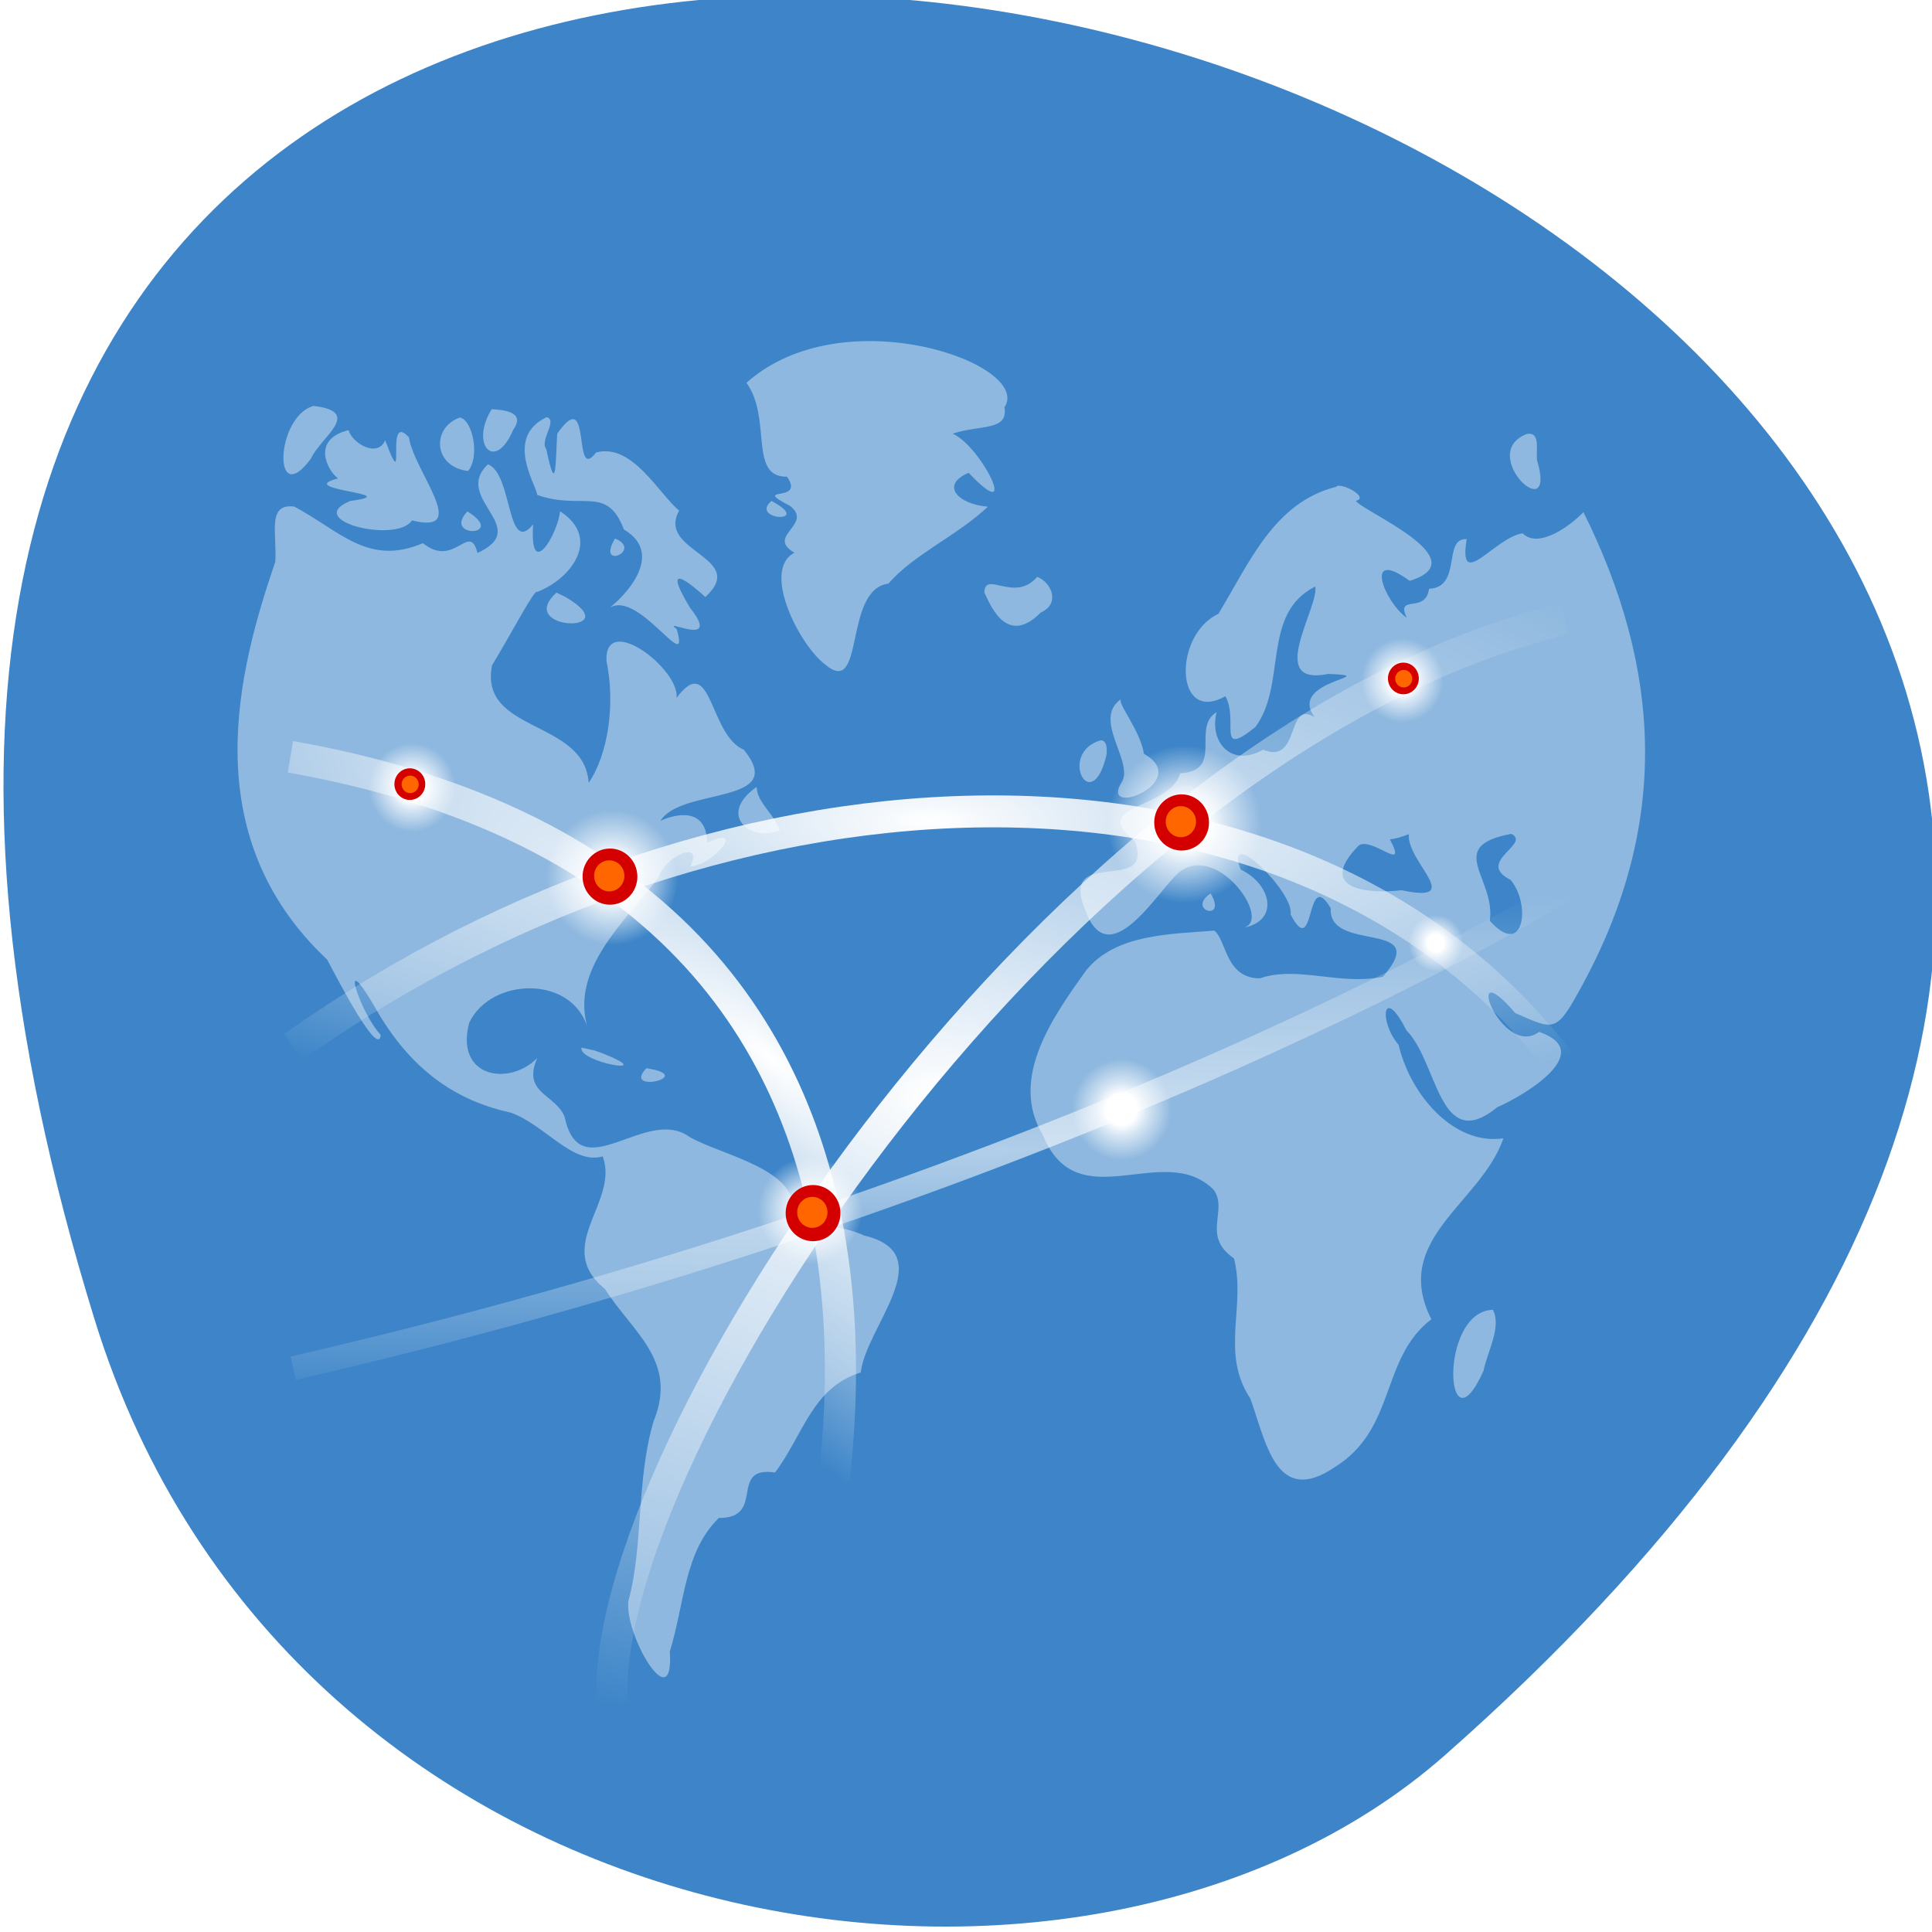 <svg xmlns="http://www.w3.org/2000/svg" xmlns:xlink="http://www.w3.org/1999/xlink" viewBox="0 0 256 256"><defs><path d="m 77.5 67.13 a 3.125 3.125 0 1 1 -6.25 0 3.125 3.125 0 1 1 6.25 0 z" id="7"/><path color="#000" fill="#f60" d="m 43.5 41.25 c 0 0.414 -0.336 0.75 -0.75 0.75 -0.414 0 -0.75 -0.336 -0.75 -0.75 c 0 -0.414 0.336 -0.75 0.75 -0.75 0.414 0 0.75 0.336 0.75 0.75 z" id="8"/><path d="m 30.75 38 c 0 1.174 -0.951 2.125 -2.125 2.125 -1.174 0 -2.125 -0.951 -2.125 -2.125 0 -1.174 0.951 -2.125 2.125 -2.125 1.174 0 2.125 0.951 2.125 2.125 z" id="9"/><filter color-interpolation-filters="sRGB" height="1.36" y="-0.18" width="1.36" x="-0.18" id="6"><feGaussianBlur stdDeviation="0.319"/></filter><linearGradient id="5"><stop stop-color="#fff"/><stop stop-opacity="0" stop-color="#fff" offset="1"/></linearGradient><radialGradient xlink:href="#1" id="A" gradientUnits="userSpaceOnUse" cx="74.38" cy="67.13" r="3.125"/><radialGradient gradientTransform="matrix(1.095 0 0 0.331 -21.845 32.793)" gradientUnits="userSpaceOnUse" xlink:href="#5" id="4" r="58.38" cy="2.217" cx="63.875"/><radialGradient gradientTransform="matrix(1.454 0 0 0.926 -45.08 -12.601)" gradientUnits="userSpaceOnUse" xlink:href="#5" id="3" r="43.77" cy="68.45" cx="64.23"/><radialGradient gradientTransform="matrix(2.259 -0.068 0.008 0.264 -105.96 38.862)" gradientUnits="userSpaceOnUse" xlink:href="#5" id="0" r="58.5" cy="75.974" cx="69.75"/><radialGradient gradientTransform="matrix(0.468 -0.529 1.795 1.582 -112.04 -37.34)" gradientUnits="userSpaceOnUse" xlink:href="#5" id="2" r="25.484" cy="70.61" cx="49.23"/><radialGradient gradientUnits="userSpaceOnUse" id="1" r="3.125" cy="67.13" cx="74.38"><stop stop-color="#fff"/><stop stop-color="#fff" offset="0.306"/><stop stop-opacity="0.641" stop-color="#fff" offset="0.519"/><stop stop-opacity="0" stop-color="#fff" offset="1"/></radialGradient></defs><g color="#000" fill="#3d85c8"><path d="m -1363.8 1650.47 c 92.76 -229.28 -405.65 -114.61 -172.57 42.475 46.699 31.473 147.56 19.349 172.57 -42.475 z" transform="matrix(-1.037 0 0 1.357 -1401.71 -2064.79)"/></g><g transform="matrix(4.335 0 0 4.444 19.08 32.748)"><path d="m 18.416,4.046 c 0.786,1.055 0.054,2.817 1.239,2.799 0.577,0.816 -1.15,0.243 0.097,0.872 0.717,0.565 -0.759,0.887 0.129,1.394 -1.024,0.528 0.166,2.762 0.926,3.322 1.251,1.053 0.553,-2.23 1.95,-2.401 C 23.516,9.166 24.848,8.61 25.795,7.739 24.87,7.664 24.33,7.088 25.206,6.729 26.818,8.381 25.61,5.947 24.718,5.561 25.582,5.286 26.421,5.487 26.302,4.775 27.178,3.488 21.371,1.472 18.417,4.043 z M 5.177,4.735 C 4.01,5.067 3.929,7.855 5.102,6.307 5.39,5.671 6.72,4.905 5.177,4.735 z m 5.451,0.097 c -0.673,1.054 0.098,1.9 0.657,0.614 0.396,-0.537 -0.294,-0.594 -0.657,-0.614 z m 1.68,0.237 c -1.299,0.602 -0.32,2.01 -0.288,2.319 1.369,0.473 2.13,-0.31 2.648,1.029 1.302,0.751 -0.026,2.055 -0.515,2.394 0.881,-0.767 2.573,2.085 2.13,0.578 -0.529,-0.387 1.421,0.621 0.409,-0.635 -0.931,-1.501 0.074,-0.672 0.467,-0.322 C 18.495,9.234 15.648,9.09 16.358,7.857 15.735,7.353 14.919,5.825 13.816,6.124 13.078,7.079 13.714,4.044 12.631,5.563 12.575,6.412 12.611,7.489 12.295,6.018 12.084,5.761 12.659,5.162 12.308,5.069 z M 9.658,5.08 C 8.786,5.371 8.833,6.549 9.905,6.675 10.272,6.256 10.051,5.159 9.658,5.08 z M 6.254,5.457 C 5.121,5.725 5.584,6.639 5.93,6.896 4.528,7.247 8.071,7.345 6.307,7.567 4.84,8.153 7.72,8.843 8.192,8.148 10.004,8.591 8.257,6.698 8.098,5.672 7.33,4.848 8.068,7.572 7.373,5.76 7.131,6.298 6.36,5.839 6.253,5.457 z m 36,0.118 c -1.52,0.595 0.945,2.84 0.332,0.797 C 42.525,6.125 42.723,5.474 42.254,5.575 z M 10.508,6.479 C 9.416,7.505 11.897,8.354 10.194,9.119 9.939,8.166 9.5,9.596 8.526,8.826 6.852,9.523 5.996,8.463 4.594,7.736 3.752,7.631 4.068,8.536 4.013,9.383 2.909,12.54 1.513,17.5 5.599,21.243 5.903,21.806 7.177,24.205 7.235,23.487 6.596,22.818 5.941,20.813 7.022,22.6 c 0.968,1.699 2.274,2.8 4.181,3.204 1.043,0.355 1.901,1.574 2.818,1.306 0.519,1.367 -1.537,2.68 0.069,3.955 0.838,1.291 2.246,2.137 1.484,3.949 -0.533,1.77 -0.305,3.698 -0.766,5.347 -0.143,1 1.399,3.551 1.265,1.511 0.45,-1.418 0.438,-2.977 1.499,-3.981 1.451,0.011 0.277,-1.56 1.718,-1.355 0.879,-1.152 1.133,-2.526 2.617,-2.983 0.177,-1.398 2.466,-3.539 0.101,-4.084 -0.643,-0.317 -2.297,-0.431 -2.171,-0.587 0.256,-1.387 -2.14,-1.782 -3.159,-2.35 -1.338,-0.95 -3.35,1.578 -3.821,-0.6 -0.281,-0.685 -1.31,-0.696 -0.837,-1.754 -0.852,0.847 -2.519,0.59 -2.082,-1.047 0.663,-1.378 3.207,-1.443 3.641,0.214 -0.602,-1.828 1.164,-3.251 2.144,-4.552 0.2,-0.622 1.386,-1.156 0.977,-0.33 0.695,-0.025 1.749,-1.28 0.514,-0.701 -0.017,-1.144 -1.082,-0.819 -1.428,-0.656 0.64,-1.015 3.926,-0.46 2.55,-2.12 -1.066,-0.432 -0.978,-2.953 -2.056,-1.549 0.091,-0.865 -2.195,-2.559 -2.145,-1.108 0.279,1.298 0.051,2.794 -0.543,3.645 -0.124,-1.903 -3.369,-1.482 -2.952,-3.51 0.605,-0.966 1.311,-2.303 1.378,-2.182 C 13.101,9.868 13.973,8.665 12.717,7.875 12.65,8.564 11.773,9.986 11.896,8.266 11.084,9.229 11.269,6.734 10.509,6.475 z m 25.929,0.668 c -1.903,0.465 -2.657,2.283 -3.598,3.788 -1.388,0.626 -1.335,3.312 0.215,2.454 0.415,0.725 -0.29,1.867 0.918,0.919 0.975,-1.29 0.17,-3.376 1.829,-4.189 0.121,0.632 -1.53,2.994 0.399,2.606 1.744,0.066 -1.268,0.174 -0.42,1.287 -0.881,-0.523 -0.423,1.428 -1.573,0.974 -0.996,0.542 -1.65,-0.252 -1.421,-1.121 -0.784,0.457 0.247,1.747 -1.114,1.824 -0.305,1.082 -2.811,0.919 -1.386,2.02 0.633,1.64 -2.358,0.103 -1.509,2.071 0.726,1.946 2.249,-0.645 2.866,-1.145 1.192,-0.924 2.957,1.576 1.885,1.669 1.202,-0.161 0.955,-1.305 -0.008,-1.747 -0.52,-1.349 1.647,0.662 1.527,1.338 0.765,1.432 0.45,-1.466 1.228,-0.183 -0.091,1.353 3.131,0.318 1.593,2.043 -1.322,0.266 -2.624,-0.341 -3.762,0.048 -1.06,-0.009 -1.01,-1.141 -1.392,-1.425 -1.348,0.109 -3.01,0.097 -3.916,1.186 -0.976,1.339 -2.383,3.21 -1.319,4.919 1.064,2.533 3.703,0.131 5.22,1.627 0.451,0.624 -0.391,1.365 0.617,2.041 0.379,1.439 -0.431,2.805 0.501,4.181 0.482,1.294 0.781,3.23 2.574,2.048 1.898,-1.142 1.392,-3.247 2.959,-4.413 -1.239,-2.398 1.516,-3.449 2.203,-5.396 -1.502,0.22 -2.84,-1.277 -3.203,-2.784 -0.631,-0.732 -0.468,-1.811 0.236,-0.436 0.969,0.939 0.99,3.723 2.782,2.291 0.819,-0.343 3.056,-1.65 1.274,-2.244 -1.149,0.832 -2.417,-2.487 -0.729,-0.562 1.227,0.52 1.247,0.624 2.086,-0.895 2.635,-4.77 2.384,-9.359 0,-14.04 -0.382,0.39 -1.364,1.111 -1.859,0.632 -0.853,0.119 -1.978,1.777 -1.71,0.174 -0.741,-0.049 -0.133,1.438 -1.151,1.479 -0.103,0.764 -1.029,0.142 -0.681,0.867 C 37.883,10.546 37.279,8.946 38.687,9.95 40.778,9.323 37.308,7.908 37.04,7.566 37.49,7.458 36.55,6.989 36.437,7.146 z M 19.18,7.567 c -0.696,0.58 1.323,0.689 0,0 z M 9.884,7.879 c -0.778,0.814 1.24,0.748 0,0 z m 4.514,0.808 c -0.589,0.966 0.871,0.356 0,0 z m 12.905,1.141 c -0.69,0.794 -1.601,-0.209 -1.616,0.474 0.125,0.206 0.626,1.679 1.724,0.592 C 28,10.646 27.768,10.02 27.303,9.828 z M 12.61,10.302 c -1.309,1.143 2.223,1.248 0.277,0.131 z m 17.268,3.165 c -0.942,0.614 0.452,1.919 -0.021,2.532 -0.591,1.029 2.194,-0.072 0.707,-0.893 -0.106,-0.705 -0.871,-1.566 -0.686,-1.639 z m -0.636,1.238 c -1.313,0.371 -0.298,2.288 0.167,0.483 0.026,-0.105 0.062,-0.486 -0.167,-0.483 z m -10.514,1.389 c -1.222,0.833 -0.19,1.664 0.706,1.289 -0.184,-0.502 -0.697,-0.819 -0.706,-1.289 z m 23.07,1.4 c 0.609,0.308 -1.117,0.833 -0.024,1.374 0.636,0.748 0.396,2.354 -0.638,1.217 0.192,-1.269 -1.402,-2.217 0.661,-2.592 z m -3.135,0.011 c -0.083,0.815 1.759,2.082 -0.226,1.669 -1.05,0.123 -2.622,-0.032 -1.3,-1.34 0.418,-0.251 1.515,0.866 0.944,-0.178 0.202,-0.013 0.391,-0.089 0.582,-0.151 z m -6.06,1.766 c -0.766,0.493 0.53,0.872 0,0 z m -19.228,4.597 c -0.129,0.431 2.422,0.867 0.662,0.177 l -0.262,-0.092 -0.399,-0.085 z m 1.982,0.614 c -0.774,0.785 1.594,0.235 0,0 z m 25.875,7.203 c -1.681,0.043 -1.458,4.38 -0.286,1.814 0.111,-0.557 0.557,-1.292 0.286,-1.814 z" opacity="0.7" fill="#b1cde8"/><g transform="matrix(0.476 0 0 0.476 1.143 1.143)"><g fill="none" stroke-width="2"><path d="m 7 29.523 c 51.25 8.824 31.634 59.48 31.634 59.48" stroke="url(#2)"/><path d="M 27.677,88.82 C 26.617,73.289 56.13,28.64 88.827,20.872" stroke="url(#3)"/></g><g fill="url(#A)" fill-rule="evenodd"><use xlink:href="#7" transform="matrix(1.357 0 0 1.355 -73.27 -53.872)" width="1" height="1"/><use xlink:href="#7" transform="matrix(1.074 0 0 1.073 -39.514 -14.09)" width="1" height="1"/><use xlink:href="#7" transform="matrix(1.583 0 0 1.581 -53.33 -72.39)" width="1" height="1"/><use xlink:href="#7" transform="matrix(1.022 0 0 1.021 -15.636 -16.922)" width="1" height="1" opacity="0.6"/><use xlink:href="#7" transform="matrix(0.893 0 0 0.891 -51.611 -28.372)" width="1" height="1" opacity="0.7"/><use xlink:href="#7" transform="matrix(0.566 0 0 0.565 38.457 3.262)" width="1" height="1" opacity="0.6"/></g><g fill="none"><path d="m 7.177 47.702 c 28.1 -19.414 65.21 -20.473 81.82 1.588" stroke="url(#4)" stroke-width="2"/><path d="m 7.177 67.821 c 51.25 -11.472 82 -30.18 82 -30.18" opacity="0.6" stroke="url(#0)" stroke-width="1.5"/></g><use xlink:href="#7" transform="matrix(0.845 0 0 0.844 15.553 -31.918)" width="1" height="1" opacity="0.6" fill="url(#A)" fill-rule="evenodd"/></g><g color="#000"><use xlink:href="#9" transform="matrix(0.394 0 0 0.394 2.965 3.797)" width="1" height="1" fill="#d40000" filter="url(#6)"/><path d="M 43.5,41.25 C 43.5,41.664 43.164,42 42.75,42 42.336,42 42,41.664 42,41.25 c 0,-0.414 0.336,-0.75 0.75,-0.75 0.414,0 0.75,0.336 0.75,0.75 z" transform="matrix(0.617 0 0 0.617 -12.155 -6.705)" fill="#f60"/><use xlink:href="#9" transform="matrix(0.394 0 0 0.394 20.438 2.182)" width="1" height="1" fill="#d40000" filter="url(#6)"/></g><use xlink:href="#8" transform="matrix(0.617 0 0 0.617 5.317 -8.321)" width="1" height="1"/><use xlink:href="#9" transform="matrix(0.394 0 0 0.394 9.172 13.83)" width="1" height="1" fill="#d40000" filter="url(#6)" color="#000"/><use xlink:href="#8" transform="matrix(0.617 0 0 0.617 -5.948 3.328)" width="1" height="1"/><use xlink:href="#9" transform="matrix(0.222 0 0 0.222 1.771 7.575)" width="1" height="1" fill="#d40000" filter="url(#6)" color="#000"/><use xlink:href="#8" transform="matrix(0.348 0 0 0.348 -6.741 1.663)" width="1" height="1"/><use xlink:href="#9" transform="matrix(0.222 0 0 0.222 32.14 4.424)" width="1" height="1" fill="#d40000" filter="url(#6)" color="#000"/><use xlink:href="#8" transform="matrix(0.348 0 0 0.348 23.629 -1.488)" width="1" height="1"/></g></svg>